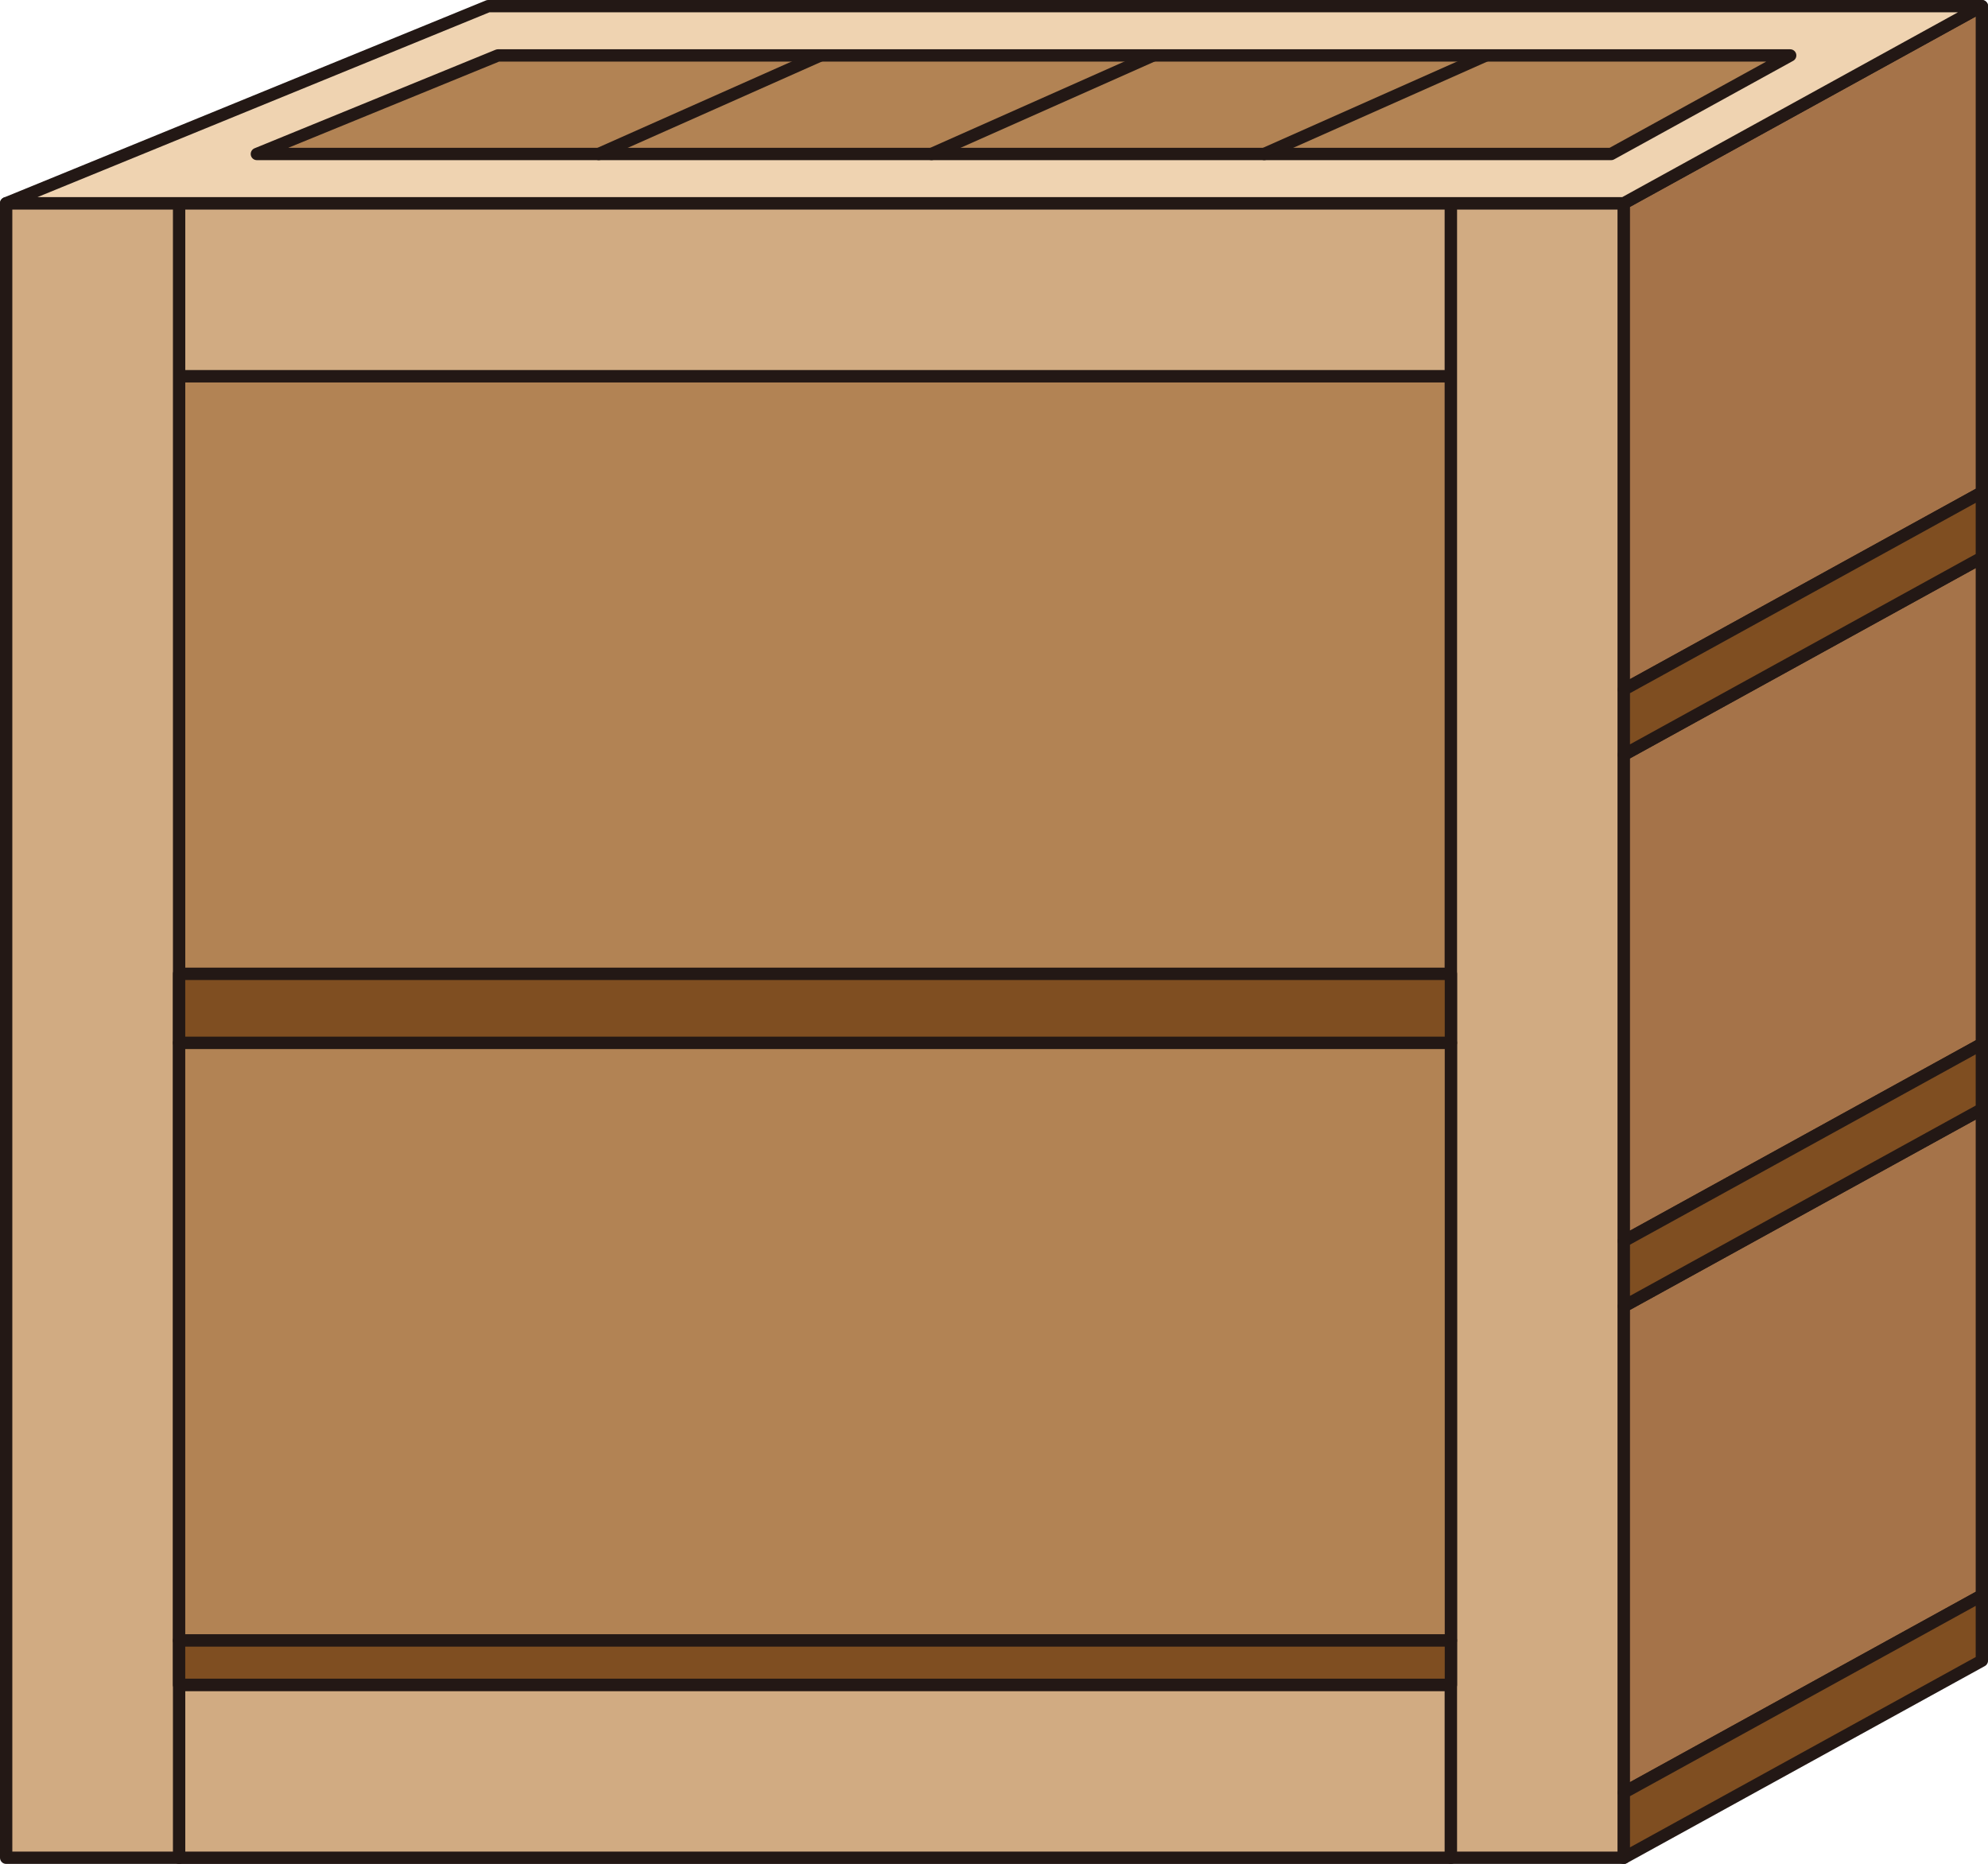 <?xml version="1.0" encoding="UTF-8" standalone="no"?>
<svg
   xmlns:dc="http://purl.org/dc/elements/1.1/"
   xmlns:cc="http://creativecommons.org/ns#"
   xmlns:rdf="http://www.w3.org/1999/02/22-rdf-syntax-ns#"
   xmlns:svg="http://www.w3.org/2000/svg"
   xmlns="http://www.w3.org/2000/svg"
   xmlns:sodipodi="http://sodipodi.sourceforge.net/DTD/sodipodi-0.dtd"
   xmlns:inkscape="http://www.inkscape.org/namespaces/inkscape"
   version="1.1"
   id="图层_1"
   x="0px"
   y="0px"
   width="80.69px"
   height="75.651px"
   viewBox="331.693 192.127 80.69 75.651"
   enable-background="new 331.693 192.127 80.69 75.651"
   xml:space="preserve"
   sodipodi:docname="01-10.svg"><defs
   id="defs47" /><sodipodi:namedview
   pagecolor="#ffffff"
   bordercolor="#666666"
   borderopacity="1"
   objecttolerance="10"
   gridtolerance="10"
   guidetolerance="10"
   inkscape:pageopacity="0"
   inkscape:pageshadow="2"
   inkscape:window-width="640"
   inkscape:window-height="480"
   id="namedview45" />
<g
   id="g42">
	
		<rect
   x="338.962"
   y="207.396"
   fill="#B28354"
   stroke="#231815"
   stroke-width="0.5"
   stroke-linecap="round"
   stroke-linejoin="round"
   stroke-miterlimit="10"
   width="51.621"
   height="24.258"
   id="rect2" />
	
		<rect
   x="338.962"
   y="200.377"
   fill="#D1AB82"
   stroke="#231815"
   stroke-width="0.5"
   stroke-linecap="round"
   stroke-linejoin="round"
   stroke-miterlimit="10"
   width="51.621"
   height="7.019"
   id="rect4" />
	
		<rect
   x="338.962"
   y="260.51"
   fill="#D1AB82"
   stroke="#231815"
   stroke-width="0.5"
   stroke-linecap="round"
   stroke-linejoin="round"
   stroke-miterlimit="10"
   width="51.621"
   height="7.019"
   id="rect6" />
	
		<rect
   x="331.943"
   y="200.377"
   fill="#D1AB82"
   stroke="#231815"
   stroke-width="0.5"
   stroke-linecap="round"
   stroke-linejoin="round"
   stroke-miterlimit="10"
   width="7.019"
   height="67.151"
   id="rect8" />
	
		<rect
   x="390.583"
   y="200.377"
   fill="#D1AB82"
   stroke="#231815"
   stroke-width="0.5"
   stroke-linecap="round"
   stroke-linejoin="round"
   stroke-miterlimit="10"
   width="7.019"
   height="67.151"
   id="rect10" />
	
		<rect
   x="338.962"
   y="234.452"
   fill="#B28354"
   stroke="#231815"
   stroke-width="0.5"
   stroke-linecap="round"
   stroke-linejoin="round"
   stroke-miterlimit="10"
   width="51.621"
   height="24.258"
   id="rect12" />
	<g
   id="g26">
		
			<polygon
   fill="#A57349"
   stroke="#231815"
   stroke-width="0.5"
   stroke-linecap="round"
   stroke-linejoin="round"
   stroke-miterlimit="10"
   points="    412.134,234.498 397.602,242.498 397.602,222.761 412.134,214.761   "
   id="polygon14" />
		
			<polygon
   fill="#A57349"
   stroke="#231815"
   stroke-width="0.5"
   stroke-linecap="round"
   stroke-linejoin="round"
   stroke-miterlimit="10"
   points="    412.134,212.114 397.602,220.114 397.602,200.377 412.134,192.377   "
   id="polygon16" />
		
			<polygon
   fill="#A57349"
   stroke="#231815"
   stroke-width="0.5"
   stroke-linecap="round"
   stroke-linejoin="round"
   stroke-miterlimit="10"
   points="    412.134,256.882 397.602,264.882 397.602,245.146 412.134,237.146   "
   id="polygon18" />
		
			<polygon
   fill="#7F4E21"
   stroke="#231815"
   stroke-width="0.5"
   stroke-linecap="round"
   stroke-linejoin="round"
   stroke-miterlimit="10"
   points="    412.134,214.761 397.602,222.761 397.602,220.114 412.134,212.114   "
   id="polygon20" />
		
			<polygon
   fill="#7F4E21"
   stroke="#231815"
   stroke-width="0.5"
   stroke-linecap="round"
   stroke-linejoin="round"
   stroke-miterlimit="10"
   points="    412.134,237.146 397.602,245.146 397.602,242.498 412.134,234.498   "
   id="polygon22" />
		
			<polygon
   fill="#7F4E21"
   stroke="#231815"
   stroke-width="0.5"
   stroke-linecap="round"
   stroke-linejoin="round"
   stroke-miterlimit="10"
   points="    412.134,259.529 397.602,267.529 397.602,264.882 412.134,256.882   "
   id="polygon24" />
	</g>
	
		<rect
   x="338.962"
   y="231.653"
   fill="#7F4E21"
   stroke="#231815"
   stroke-width="0.5"
   stroke-linecap="round"
   stroke-linejoin="round"
   stroke-miterlimit="10"
   width="51.621"
   height="2.8"
   id="rect28" />
	
		<rect
   x="338.962"
   y="258.71"
   fill="#7F4E21"
   stroke="#231815"
   stroke-width="0.5"
   stroke-linecap="round"
   stroke-linejoin="round"
   stroke-miterlimit="10"
   width="51.621"
   height="1.8"
   id="rect30" />
	
		<polygon
   fill="#EFD3B1"
   stroke="#231815"
   stroke-width="0.5"
   stroke-linecap="round"
   stroke-linejoin="round"
   stroke-miterlimit="10"
   points="   412.134,192.377 351.509,192.377 331.943,200.377 397.602,200.377  "
   id="polygon32" />
	
		<polygon
   fill="#B28354"
   stroke="#231815"
   stroke-width="0.5"
   stroke-linecap="round"
   stroke-linejoin="round"
   stroke-miterlimit="10"
   points="   342.119,198.377 351.902,194.377 404.354,194.377 397.088,198.377  "
   id="polygon34" />
	
		<line
   fill="none"
   stroke="#231815"
   stroke-width="0.5"
   stroke-linecap="round"
   stroke-linejoin="round"
   stroke-miterlimit="10"
   x1="355.995"
   y1="198.377"
   x2="364.995"
   y2="194.377"
   id="line36" />
	
		<line
   fill="none"
   stroke="#231815"
   stroke-width="0.5"
   stroke-linecap="round"
   stroke-linejoin="round"
   stroke-miterlimit="10"
   x1="369.501"
   y1="198.377"
   x2="378.501"
   y2="194.377"
   id="line38" />
	
		<line
   fill="none"
   stroke="#231815"
   stroke-width="0.5"
   stroke-linecap="round"
   stroke-linejoin="round"
   stroke-miterlimit="10"
   x1="383.006"
   y1="198.377"
   x2="392.006"
   y2="194.377"
   id="line40" />
</g>
</svg>
